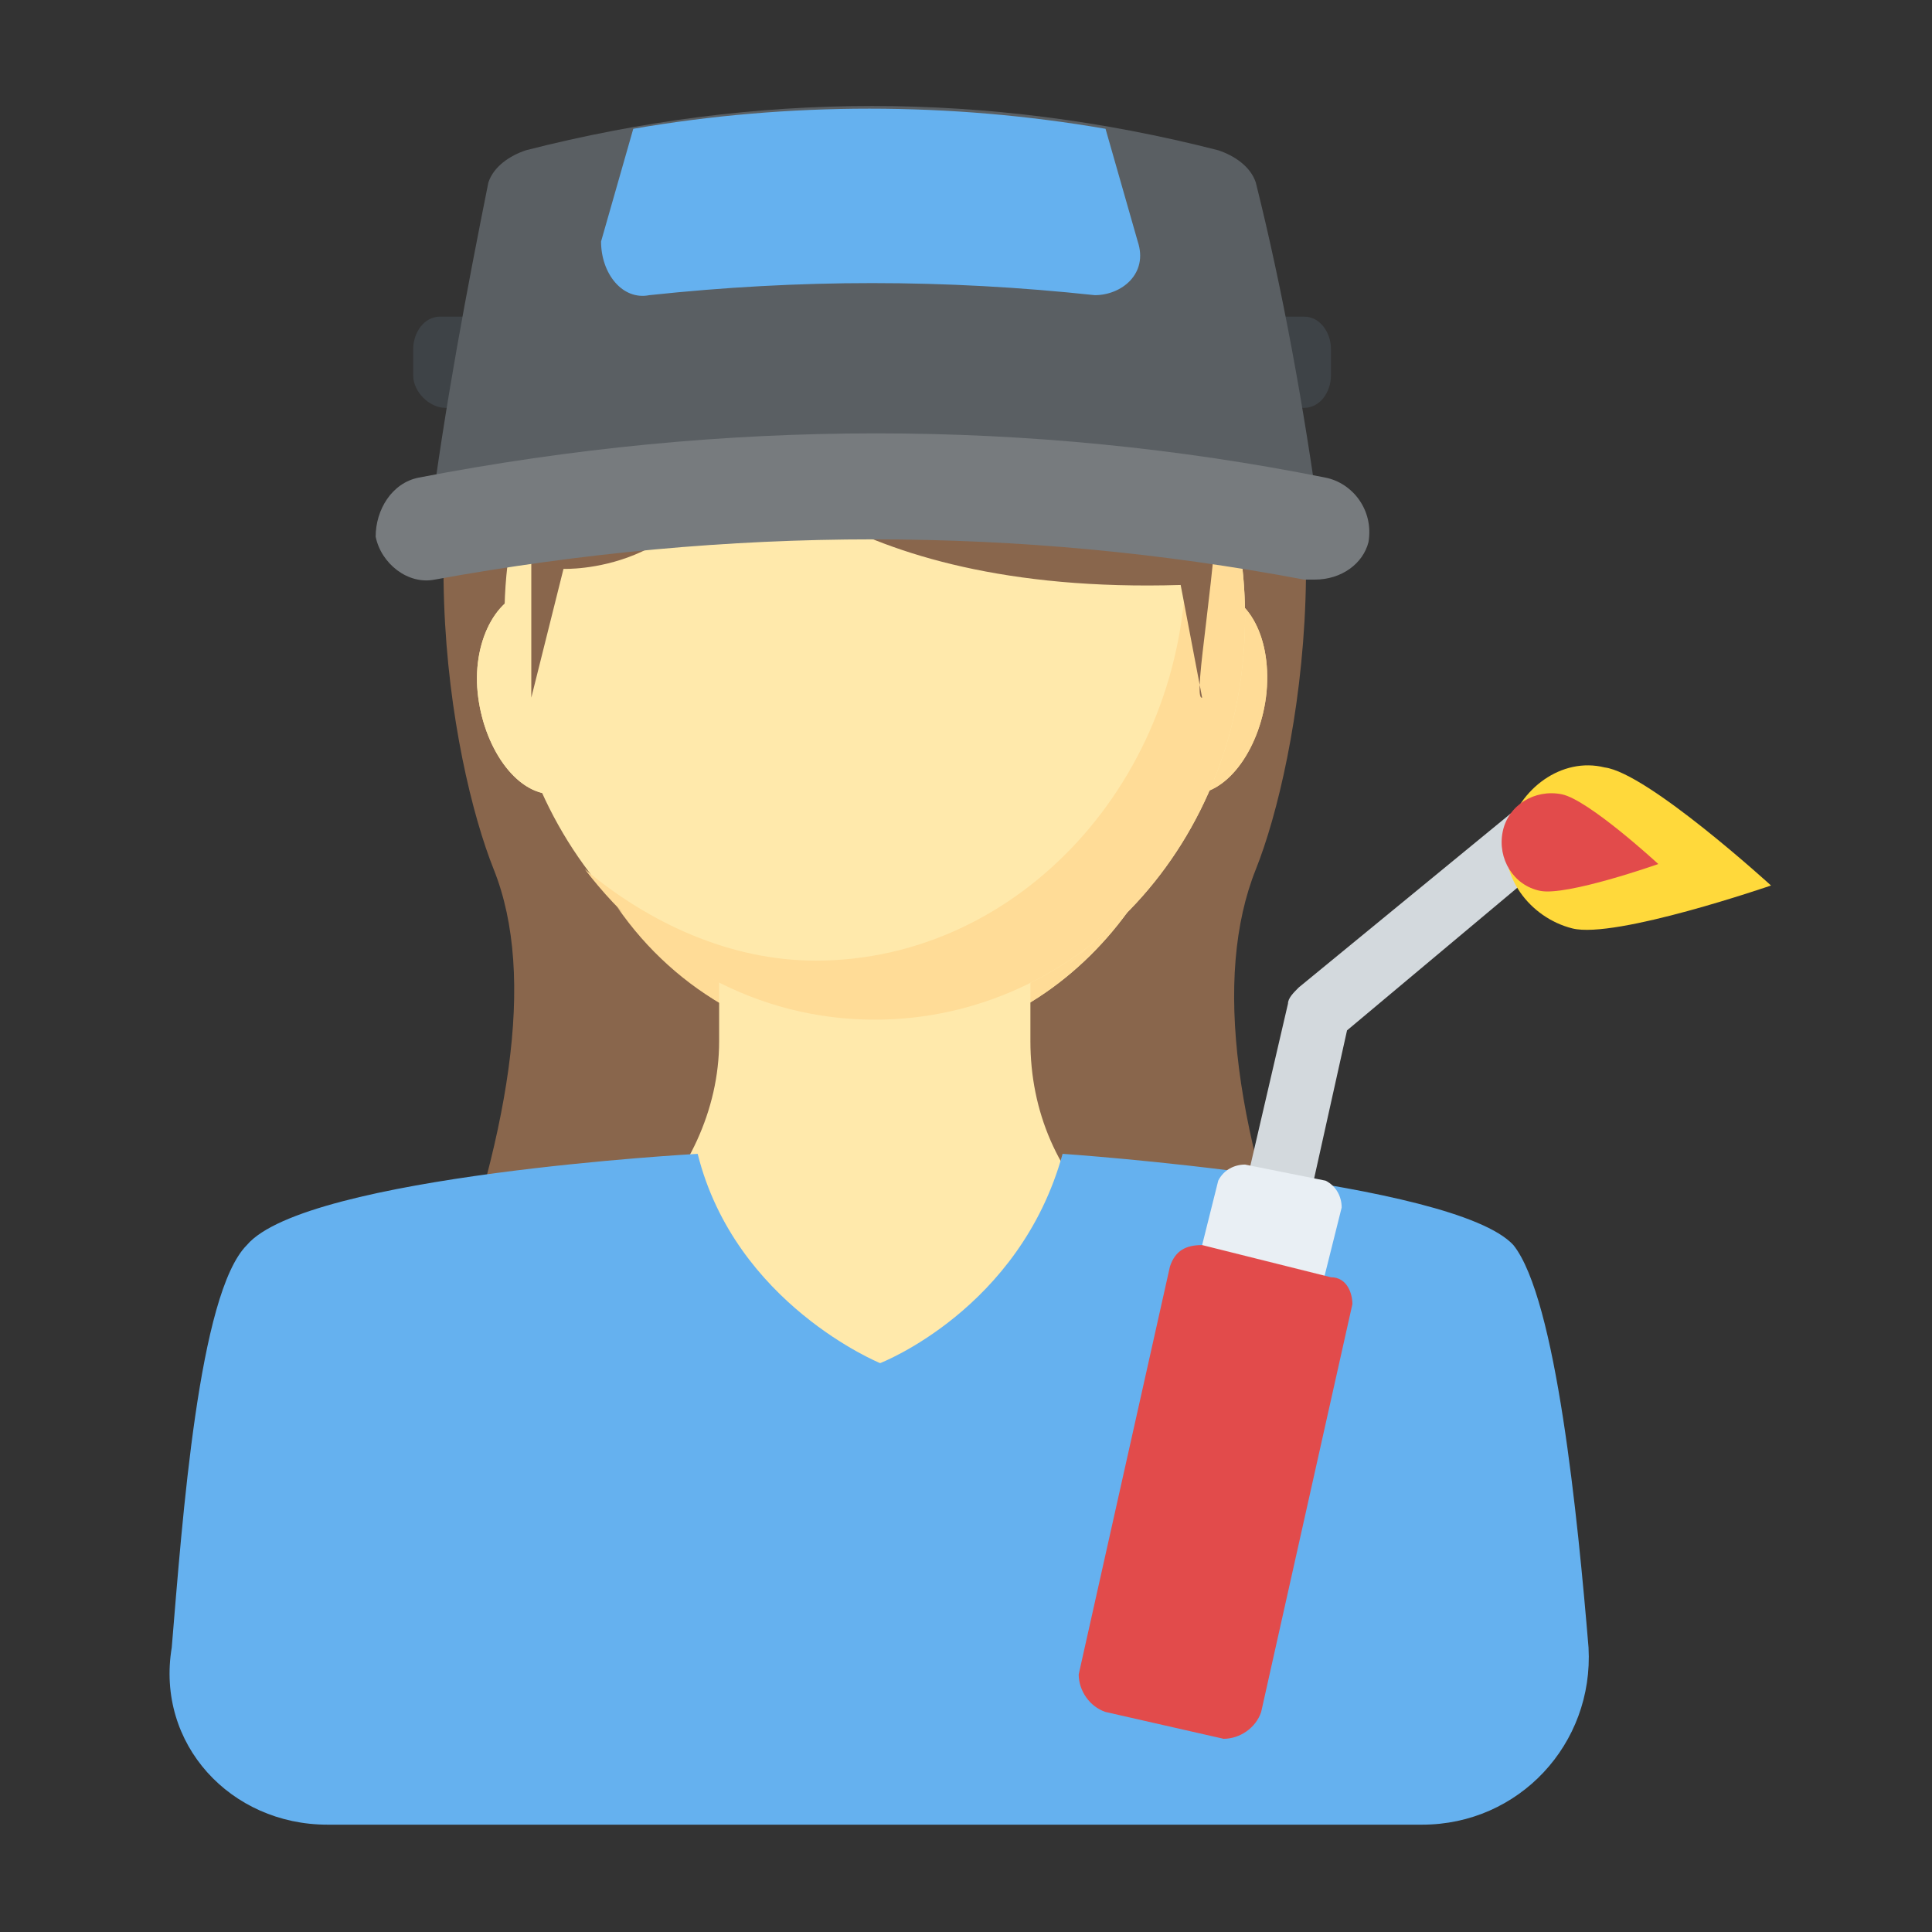 <?xml version="1.0" encoding="utf-8"?>
<!-- Generator: Adobe Illustrator 18.0.0, SVG Export Plug-In . SVG Version: 6.00 Build 0)  -->
<!DOCTYPE svg PUBLIC "-//W3C//DTD SVG 1.1//EN" "http://www.w3.org/Graphics/SVG/1.1/DTD/svg11.dtd">
<svg version="1.1" id="Layer_1" xmlns="http://www.w3.org/2000/svg" xmlns:xlink="http://www.w3.org/1999/xlink" x="0px" y="0px"
	 viewBox="0 0 36 36" enable-background="new 0 0 36 36" xml:space="preserve">
<rect x="0" y="0" width="36" height="36" fill="#333333" stroke="none"/>
<g>
	<g>
		<g>
			<g>
				<g>
					<path fill="#3E4347" d="M9.4,5.9v1.7H8.3C8,7.6,7.7,7.3,7.7,7V6.5c0-0.3,0.2-0.6,0.5-0.6H9.4z"/>
				</g>
			</g>
		</g>
		<g>
			<g>
				<g>
					<path fill="#3E4347" d="M23.2,7.6V5.9h1.1c0.3,0,0.5,0.3,0.5,0.6V7c0,0.3-0.2,0.6-0.5,0.6H23.2z"/>
				</g>
			</g>
		</g>
	</g>
	<g>
		<g>
			<g>
				<g>
					<g>
						<g>
							<path fill="#89664C" d="M24.5,24.9h-7.9c0,0-0.1-1.2-0.3-3c-0.1,1.8-0.3,3-0.3,3H8.1c1.4-3.7,1.9-6.7,1.1-8.7
								c-0.8-2-1.8-7.4,0.4-11.6c1.4-2.7,4.7-1.4,4.7-1.4c1.1,0.7,1.7,2.7,2,5.2c0.3-2.5,0.9-4.4,2-5.2c0,0,3.3-1.3,4.7,1.4
								c2.2,4.1,1.2,9.6,0.4,11.6C22.6,18.2,23,21.2,24.5,24.9z"/>
						</g>
					</g>
				</g>
				<g>
					<g>
						<g>
							<g>
								<g>
									<g>
										<path fill="#FFE9AB" d="M11.4,12.9c0.1,1.1-0.4,1.9-1.1,1.9c-0.7,0-1.3-0.9-1.4-1.9s0.4-1.9,1.1-1.9
											C10.7,10.9,11.3,11.8,11.4,12.9z"/>
									</g>
								</g>
							</g>
							<g>
								<g>
									<g>
										<path fill="#FFDC97" d="M21.1,12.9c-0.1,1.1,0.4,1.9,1.1,1.9s1.3-0.9,1.4-1.9c0.1-1.1-0.4-1.9-1.1-1.9
											C21.8,10.9,21.2,11.8,21.1,12.9z"/>
									</g>
								</g>
							</g>
						</g>
						<g>
							<g>
								<g>
									<g>
										<g>
											<g>
												<g>
													<g>
														<g>
															<g>
																<g>
																	<g>
																		<g>
																			<g>
																				<g>
																					<g>
																						<g>
																							<g>
																								<g>
																									<g>
																										<g>
																											<g>
																												<path fill="#FFE9AB" d="M22.4,12.6c0,3.8-2.7,6.9-6.1,6.9c-3.4,0-6.1-3.1-6.1-6.9
																													c0-3.8,2.7-6.9,6.1-6.9C19.7,5.6,22.4,8.7,22.4,12.6z"/>
																											</g>
																										</g>
																									</g>
																								</g>
																							</g>
																						</g>
																					</g>
																				</g>
																			</g>
																		</g>
																	</g>
																</g>
															</g>
														</g>
													</g>
												</g>
											</g>
											<g>
												<g>
													<g>
														<g>
															<g>
																<g>
																	<g>
																		<g>
																			<g>
																				<g>
																					<g>
																						<path fill="#FFDC97" d="M22.4,12.6c0,3.8-2.7,6.9-6.1,6.9c-1.9,0-3.7-1-4.8-2.6c1,1,2.4,1.5,3.8,1.5
																							c3.4,0,6.1-3.1,6.1-6.9c0-1.6-0.5-3.1-1.3-4.3C21.5,8.4,22.4,10.4,22.4,12.6z"/>
																					</g>
																				</g>
																			</g>
																		</g>
																	</g>
																</g>
															</g>
														</g>
													</g>
												</g>
											</g>
										</g>
									</g>
								</g>
							</g>
						</g>
					</g>
				</g>
			</g>
			<g>
				<g>
					<g>
						<g>
							<path fill="#89664C" d="M22.4,13L22.4,13L22,10.9c-6.5,0.2-8.4-2.7-8.4-2.7c-0.6,2.5-3.1,2.4-3.1,2.4L9.9,13l0,0V7.7
								c0.1-5.4,5.5-6,8.5-4.7c1.1,0.5,1.9,1.3,1.9,2.1C24.4,3.3,22,13.1,22.4,13z"/>
						</g>
					</g>
				</g>
			</g>
		</g>
		<g>
			<g>
				<g>
					<g>
						<g>
							<path fill="#FFE9AB" d="M22.7,24.7v2.1H9.9v-2.1l2-1.9c0.9-0.9,1.5-2.1,1.5-3.4v-2.8h5.8v2.8c0,1.3,0.5,2.5,1.5,3.4
								L22.7,24.7z"/>
						</g>
					</g>
				</g>
				<g>
					<g>
						<g>
							<g>
								<g>
									<g>
										<path fill="#FFE9AB" d="M11.4,12.9c0.1,1.1-0.4,1.9-1.1,1.9c-0.7,0-1.3-0.9-1.4-1.9s0.4-1.9,1.1-1.9
											C10.7,10.9,11.3,11.8,11.4,12.9z"/>
									</g>
								</g>
							</g>
							<g>
								<g>
									<g>
										<path fill="#FFDC97" d="M21.1,12.9c-0.1,1.1,0.4,1.9,1.1,1.9s1.3-0.9,1.4-1.9c0.1-1.1-0.4-1.9-1.1-1.9
											C21.8,10.9,21.2,11.8,21.1,12.9z"/>
									</g>
								</g>
							</g>
						</g>
						<g>
							<g>
								<g>
									<g>
										<g>
											<g>
												<g>
													<g>
														<g>
															<g>
																<g>
																	<g>
																		<g>
																			<g>
																				<g>
																					<g>
																						<g>
																							<g>
																								<g>
																									<g>
																										<g>
																											<g>
																												<path fill="#FFE9AB" d="M23.2,11.5c0,4.2-3.1,7.5-6.9,7.5c-3.8,0-6.9-3.4-6.9-7.5
																													c0-4.2,3.1-7.5,6.9-7.5C20.1,3.9,23.2,7.3,23.2,11.5z"/>
																											</g>
																										</g>
																									</g>
																								</g>
																							</g>
																						</g>
																					</g>
																				</g>
																			</g>
																		</g>
																	</g>
																</g>
															</g>
														</g>
													</g>
												</g>
											</g>
											<g>
												<g>
													<g>
														<g>
															<g>
																<g>
																	<g>
																		<g>
																			<g>
																				<g>
																					<g>
																						<path fill="#FFDC97" d="M23.2,11.5c0,4.2-3.1,7.5-6.9,7.5c-2.2,0-4.1-1.1-5.4-2.8c1.2,1,2.7,1.7,4.3,1.7
																							c3.8,0,6.9-3.4,6.9-7.5c0-1.8-0.6-3.4-1.5-4.7C22.2,7,23.2,9.1,23.2,11.5z"/>
																					</g>
																				</g>
																			</g>
																		</g>
																	</g>
																</g>
															</g>
														</g>
													</g>
												</g>
											</g>
										</g>
									</g>
								</g>
							</g>
						</g>
					</g>
					<g>
						<g>
							<g>
								<g>
									<g>
										<path fill="#65B1EF" d="M26.5,34c1.8,0,3.2-1.5,3.1-3.3c-0.2-2.4-0.6-6.5-1.4-7.5c-1.1-1.2-8.4-1.7-8.4-1.7
											c-0.8,2.9-3.4,3.9-3.4,3.9s-2.7-1.1-3.4-3.9c0,0-7.3,0.4-8.4,1.7c-0.9,0.9-1.2,5.1-1.4,7.5C2.9,32.5,4.3,34,6.1,34H26.5z"
											/>
									</g>
								</g>
							</g>
						</g>
					</g>
				</g>
			</g>
			<g>
				<g>
					<g>
						<g>
							<path fill="#89664C" d="M22.4,13L22.4,13L22,10.9c-6.5,0.2-8.4-2.7-8.4-2.7c-0.6,2.5-3.1,2.4-3.1,2.4L9.9,13l0,0V7.7
								c0.1-5.4,5.5-6,8.5-4.7c1.1,0.5,1.9,1.3,1.9,2.1C24.4,3.3,22,13.1,22.4,13z"/>
						</g>
					</g>
				</g>
			</g>
		</g>
		<g>
			<g>
				<g>
					<g>
						<path fill="#5A5F63" d="M24.6,9.8H8c0.3-2.3,0.7-4.4,1.1-6.4c0.1-0.3,0.4-0.5,0.7-0.6c4.3-1.1,8.6-1.1,12.9,0
							c0.3,0.1,0.6,0.3,0.7,0.6C23.9,5.4,24.3,7.6,24.6,9.8z"/>
					</g>
				</g>
			</g>
			<g>
				<g>
					<path fill="#65B1EF" d="M12.1,5.5c2.8-0.3,5.5-0.3,8.3,0c0.5,0,1-0.4,0.8-1c-0.2-0.7-0.4-1.4-0.6-2.1c-2.9-0.5-5.9-0.5-8.8,0
						c-0.2,0.7-0.4,1.4-0.6,2.1C11.2,5.1,11.6,5.6,12.1,5.5z"/>
				</g>
			</g>
		</g>
		<g>
			<g>
				<g>
					<path fill="#777B7E" d="M24.5,10.8c-0.1,0-0.1,0-0.2,0c-5.3-1-10.7-1-16.2,0c-0.5,0.1-1-0.3-1.1-0.8C7,9.5,7.3,9,7.8,8.9
						c5.7-1.1,11.4-1.1,16.9,0c0.5,0.1,0.9,0.6,0.8,1.2C25.4,10.5,25,10.8,24.5,10.8z"/>
				</g>
			</g>
		</g>
		<g>
			<g>
				<g>
					<g>
						<g>
							<g>
								<path fill="#D3D9DD" d="M23.9,24.6l1.2-5.4l3.7-3.1c0.2-0.2,0.3-0.6,0.1-0.8c-0.2-0.2-0.6-0.3-0.8-0.1l-3.9,3.2
									c-0.1,0.1-0.2,0.2-0.2,0.3l-1.3,5.6L23.9,24.6z"/>
							</g>
						</g>
					</g>
				</g>
				<g>
					<g>
						<g>
							<g>
								<g>
									<path fill="#E9EFF4" d="M24.5,24.5l0.5-2c0-0.2-0.1-0.4-0.3-0.5l-1.5-0.3c-0.2,0-0.4,0.1-0.5,0.3l-0.5,2L24.5,24.5z"/>
								</g>
							</g>
						</g>
					</g>
				</g>
				<g>
					<g>
						<g>
							<g>
								<path fill="#E24B4B" d="M25.2,24.3l-1.7,7.6c-0.1,0.3-0.4,0.5-0.7,0.5l-2.2-0.5c-0.3-0.1-0.5-0.4-0.5-0.7l1.7-7.6
									c0.1-0.3,0.3-0.4,0.6-0.4l2.4,0.6C25.1,23.8,25.2,24.1,25.2,24.3z"/>
							</g>
						</g>
					</g>
				</g>
			</g>
			<g>
				<g>
					<g>
						<g>
							<path fill="#FFD93B" d="M33,16.5c0,0-2.9,1-3.7,0.8c-0.8-0.2-1.4-1-1.2-1.8c0.2-0.8,1-1.4,1.8-1.2C30.7,14.4,33,16.5,33,16.5
								z"/>
						</g>
					</g>
				</g>
				<g>
					<g>
						<g>
							<path fill="#E24B4B" d="M30.9,16.1c0,0-1.7,0.6-2.2,0.5c-0.5-0.1-0.8-0.6-0.7-1.1s0.6-0.8,1.1-0.7
								C29.6,14.9,30.9,16.1,30.9,16.1z"/>
						</g>
					</g>
				</g>
			</g>
		</g>
	</g>
</g>
</svg>
